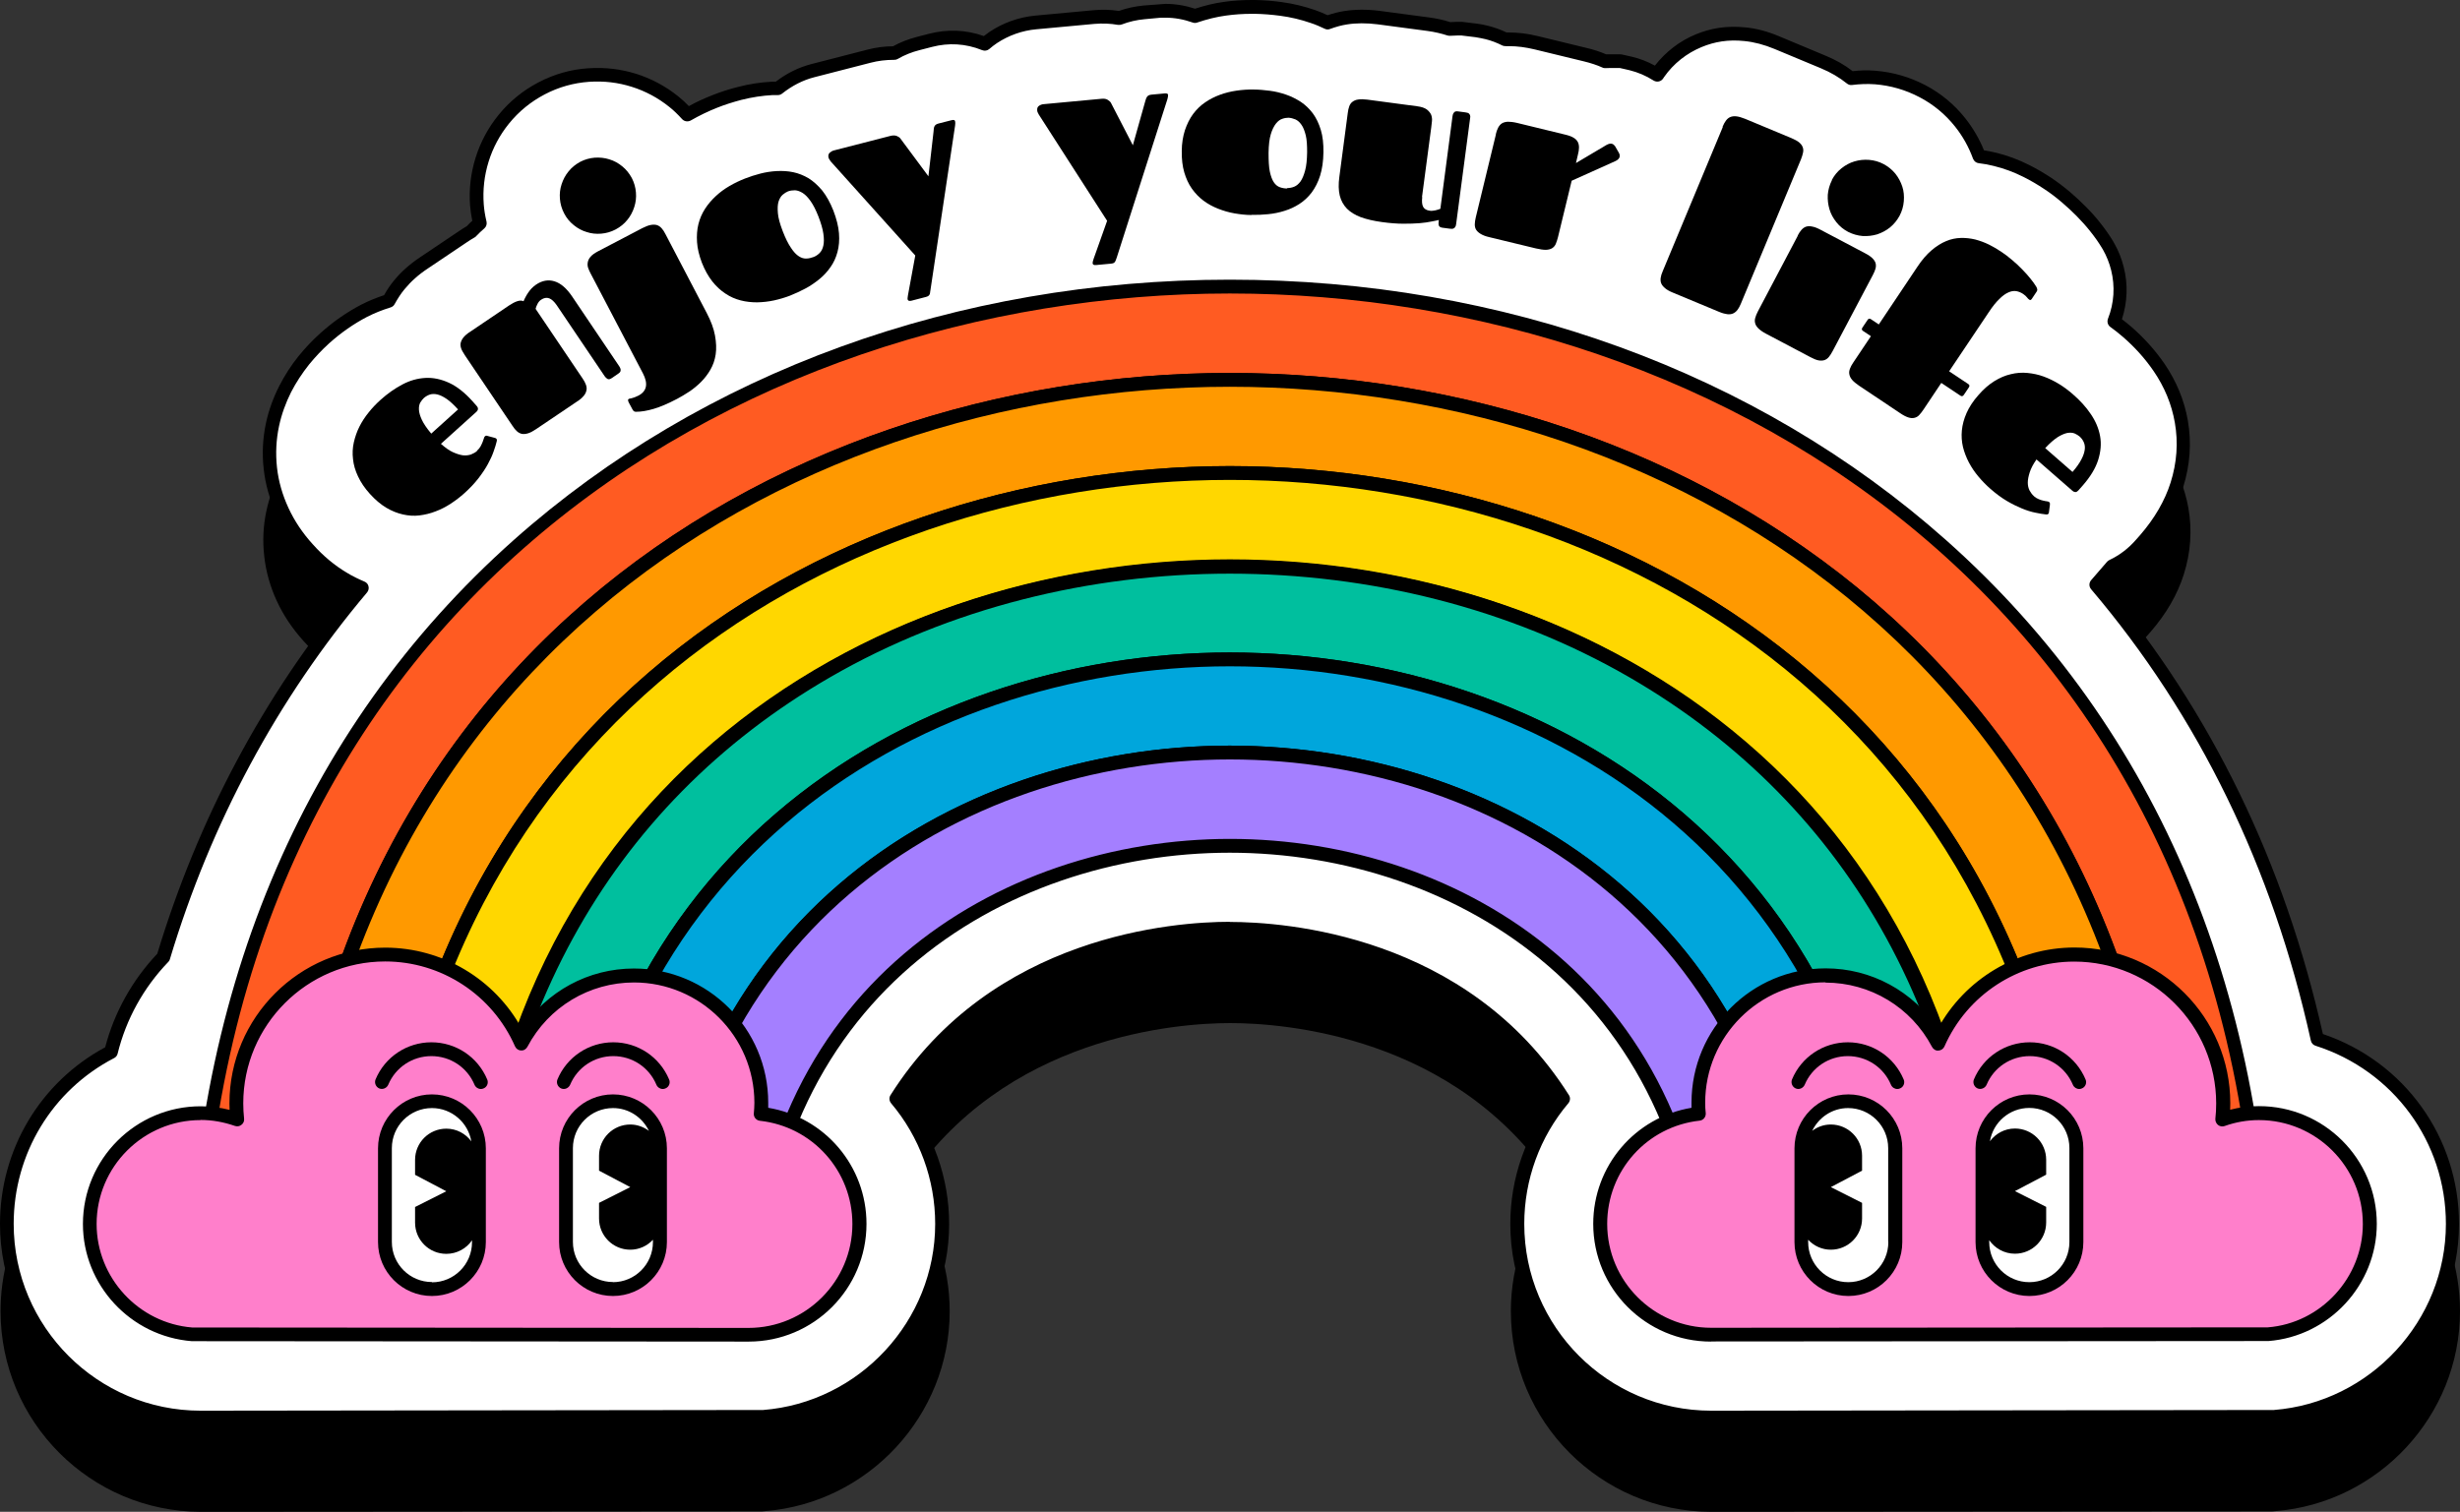 <svg xmlns="http://www.w3.org/2000/svg" xmlns:xlink="http://www.w3.org/1999/xlink" fill="none" version="1.1" width="177.98" height="109.41" viewBox="0 0 177.98 109.41"><rect x="0" y="0" width="177.98" height="109.41" fill="#333333" stroke="none"/><g><g><path d="M168.1,81.16C165.32,68.77,160.02,57.84,152.32,48.67C152.65,48.29,152.98,47.9,153.13,47.74C153.95,47.33,154.67,46.78,155.28,46.08L155.59,45.73C156.72,44.43,157.53,43.04,157.99,41.59C158.5,39.99,158.61,38.37,158.33,36.77C158.07,35.3,157.5,33.91,156.63,32.64C155.97,31.68,155.16,30.78,154.23,29.97C154.01,29.78,153.79,29.6,153.56,29.43C153.97,28.2,154.01,26.9,153.69,25.66C153.53,25.05,153.3,24.47,153,23.93L152.91,23.77C152.65,23.34,152.35,22.91,151.99,22.46C151.67,22.06,151.32,21.66,150.93,21.27C150.58,20.92,150.21,20.57,149.81,20.23C149.36,19.85,148.9,19.5,148.45,19.2C147.93,18.85,147.39,18.53,146.83,18.26C146.09,17.89,145.3,17.59,144.49,17.39C144.2,17.32,143.89,17.26,143.58,17.21C143.24,16.36,142.78,15.58,142.22,14.88C141.43,13.89,140.46,13.09,139.33,12.49C138.2,11.89,136.99,11.54,135.73,11.45C135.16,11.41,134.6,11.43,134.08,11.48C133.5,11.04,132.86,10.67,132.12,10.36L128.77,8.96C127.93,8.61,127.12,8.4,126.3,8.31C124.97,8.18,123.83,8.36,122.72,8.82C121.56,9.3,120.54,10.08,119.77,11.08C119.25,10.8,118.7,10.58,118.13,10.44L117.37,10.27Q117.3,10.26,117.26,10.26L116.55,10.26C116.45,10.26,116.34,10.26,116.24,10.26C115.8,10.07,115.34,9.92,114.83,9.8L111.29,8.94C110.55,8.76,109.87,8.68,109.18,8.68L109.04,8.68C108.6,8.47,108.16,8.31,107.71,8.2C107.45,8.14,107.19,8.09,106.88,8.04L105.82,7.91L105.43,7.91C105.27,7.91,105.12,7.91,104.96,7.93C104.47,7.77,103.96,7.66,103.42,7.59L99.81,7.11C98.92,6.99,98.05,7,97.29,7.13C96.9,7.19,96.51,7.29,96.09,7.43C95.8,7.3,95.5,7.17,95.19,7.06C94.41,6.79,93.59,6.59,92.76,6.48C92.11,6.39,91.46,6.34,90.83,6.33L90.6,6.33C89.92,6.33,89.24,6.38,88.57,6.47C87.9,6.57,87.2,6.73,86.5,6.96C85.79,6.73,85.08,6.61,84.36,6.61L82.77,6.73C82.15,6.78,81.55,6.92,80.99,7.12C80.39,7.03,79.78,7,79.14,7.07L74.94,7.46C73.76,7.57,72.62,7.97,71.64,8.63C71.49,8.73,71.35,8.83,71.22,8.94C69.91,8.47,68.55,8.44,67.27,8.77L66.34,9.01C65.74,9.16,65.18,9.39,64.65,9.68C64.04,9.68,63.42,9.77,62.81,9.92L58.73,10.97C57.82,11.21,56.96,11.63,56.17,12.24C56.08,12.24,56,12.24,55.92,12.24C55.09,12.28,54.26,12.41,53.44,12.62C52.8,12.79,52.19,12.98,51.6,13.21C51.02,13.44,50.45,13.7,49.88,14.01C49.63,13.75,49.38,13.52,49.13,13.32C48.21,12.58,47.17,12.02,46.06,11.67C44.96,11.32,43.84,11.19,42.61,11.27C41.35,11.36,40.13,11.7,39,12.29C37.87,12.88,36.89,13.68,36.1,14.66C35.35,15.58,34.8,16.62,34.45,17.74C34.1,18.86,33.97,20.02,34.05,21.21C34.07,21.55,34.13,21.92,34.21,22.31C34.07,22.44,33.94,22.57,33.81,22.7C33.62,22.81,33.42,22.93,33.24,23.06L30.43,24.95C29.67,25.46,29.05,26.01,28.54,26.64C28.29,26.95,28.05,27.29,27.83,27.69C27.23,27.88,26.69,28.11,26.17,28.37C25.14,28.91,24.14,29.6,23.22,30.43C22.66,30.93,22.13,31.49,21.65,32.08C21.1,32.76,20.63,33.49,20.24,34.26C19.81,35.11,19.48,36.02,19.28,36.95C19.04,38.04,18.99,39.16,19.12,40.27C19.24,41.37,19.55,42.46,20.03,43.5C20.5,44.52,21.15,45.49,21.96,46.39C22.78,47.3,23.68,48.06,24.65,48.63C24.9,48.78,25.16,48.92,25.43,49.05C19.09,56.72,14.38,65.55,11.42,75.34C9.61,77.25,8.31,79.58,7.65,82.11C2.95,84.64,0.04,89.52,0.04,94.89C0.04,102.89,6.55,109.41,14.56,109.41L55.11,109.38L55.34,109.36C62.84,108.77,68.71,102.42,68.71,94.9C68.71,91.59,67.58,88.38,65.52,85.81C72.64,74.9,85.28,74.04,89.01,74.04C92.74,74.04,105.38,74.89,112.5,85.8C110.44,88.37,109.31,91.58,109.31,94.89C109.31,102.89,115.82,109.41,123.83,109.41L164.38,109.38L164.61,109.36C172.11,108.77,177.98,102.42,177.98,94.9C177.98,88.64,174.03,83.16,168.13,81.15L168.1,81.16Z" fill="#000000" fill-opacity="1"/></g><g><g><path d="M167.67,75.21C164.75,61.98,159.08,51.07,151.66,42.33C152.15,41.76,152.79,41.01,152.81,40.99C153.6,40.62,154.31,40.08,154.89,39.41L155.2,39.06C156.29,37.81,157.06,36.48,157.5,35.09C157.98,33.56,158.09,32.02,157.83,30.51C157.58,29.11,157.04,27.79,156.21,26.57C155.58,25.64,154.79,24.77,153.89,23.99C153.59,23.73,153.28,23.48,152.95,23.25C153.43,22.03,153.52,20.69,153.19,19.43C153.04,18.86,152.83,18.32,152.55,17.83L152.46,17.68C152.21,17.27,151.92,16.86,151.58,16.43C151.27,16.04,150.93,15.66,150.55,15.28C150.21,14.94,149.85,14.6,149.46,14.27C149.03,13.9,148.58,13.56,148.14,13.27C147.64,12.94,147.11,12.63,146.57,12.36C145.86,12,145.11,11.72,144.33,11.53C143.95,11.44,143.57,11.36,143.18,11.32C142.85,10.43,142.4,9.6,141.79,8.84C141.04,7.9,140.12,7.15,139.06,6.58C137.99,6.02,136.85,5.69,135.66,5.6C135.43,5.58,135.2,5.57,134.98,5.57C134.62,5.57,134.26,5.61,133.9,5.65C133.32,5.18,132.67,4.8,131.9,4.48L128.54,3.08C127.74,2.75,126.98,2.55,126.22,2.47C125.96,2.44,125.72,2.43,125.48,2.43C124.57,2.43,123.7,2.6,122.88,2.94C121.71,3.42,120.7,4.23,119.96,5.28C119.93,5.32,119.91,5.37,119.88,5.41C119.3,5.05,118.67,4.77,117.98,4.6L117.22,4.43L116.51,4.43C116.38,4.43,116.24,4.43,116.11,4.44C115.67,4.24,115.19,4.08,114.67,3.96L111.13,3.1C110.43,2.93,109.78,2.85,109.14,2.85L108.92,2.85L108.88,2.85C108.46,2.64,108.02,2.47,107.55,2.35C107.31,2.29,107.06,2.24,106.77,2.2L105.77,2.07L105.38,2.07C105.2,2.07,105.03,2.07,104.85,2.09C104.36,1.93,103.85,1.81,103.31,1.74L99.7,1.26C99.3,1.21,98.9,1.18,98.52,1.18C98.1,1.18,97.69,1.21,97.32,1.27C96.86,1.34,96.43,1.47,96.01,1.62C95.67,1.46,95.33,1.31,94.97,1.19C94.22,0.93,93.43,0.74,92.63,0.63C92,0.55,91.37,0.5,90.76,0.49L90.53,0.49C89.88,0.49,89.21,0.53,88.57,0.63C87.84,0.73,87.12,0.92,86.42,1.15C85.75,0.91,85.04,0.77,84.28,0.77L83.94,0.77L82.72,0.89C82.1,0.94,81.5,1.08,80.94,1.3C80.55,1.23,80.15,1.2,79.75,1.2C79.53,1.2,79.31,1.2,79.08,1.23L74.88,1.62C73.79,1.72,72.72,2.1,71.81,2.7C71.6,2.84,71.4,3,71.2,3.16C70.48,2.87,69.71,2.69,68.9,2.69C68.36,2.69,67.81,2.76,67.28,2.9L66.35,3.14C65.75,3.29,65.18,3.53,64.67,3.82C64.64,3.82,64.61,3.82,64.59,3.82C64.01,3.82,63.41,3.9,62.83,4.05L58.75,5.1C57.84,5.33,57,5.78,56.24,6.38C56.11,6.38,55.97,6.38,55.84,6.39C55.04,6.43,54.25,6.56,53.46,6.76C52.84,6.92,52.24,7.11,51.68,7.33C51,7.59,50.33,7.92,49.7,8.29Q49.7,8.29,49.69,8.29C49.39,7.96,49.07,7.65,48.72,7.36C47.84,6.65,46.87,6.13,45.82,5.8C44.97,5.53,44.08,5.4,43.18,5.4C42.98,5.4,42.77,5.4,42.55,5.42C41.36,5.5,40.21,5.83,39.14,6.39C38.07,6.95,37.14,7.71,36.39,8.63C35.68,9.51,35.16,10.48,34.83,11.54C34.5,12.6,34.37,13.7,34.45,14.82C34.48,15.27,34.56,15.71,34.66,16.14C34.44,16.33,34.22,16.53,34.02,16.75C33.82,16.87,33.61,16.99,33.41,17.13L30.6,19.02C29.88,19.5,29.3,20.03,28.82,20.61C28.52,20.97,28.28,21.36,28.06,21.76C27.46,21.94,26.86,22.17,26.29,22.47C25.29,22.99,24.34,23.65,23.44,24.46C22.9,24.95,22.39,25.48,21.93,26.06C21.4,26.71,20.95,27.42,20.58,28.15C20.17,28.97,19.86,29.83,19.66,30.72C19.44,31.75,19.38,32.82,19.5,33.88C19.62,34.93,19.91,35.97,20.37,36.96C20.82,37.93,21.44,38.86,22.22,39.73C23.01,40.6,23.87,41.33,24.79,41.87C25.22,42.13,25.67,42.35,26.12,42.54C19.64,50.24,14.77,59.24,11.75,69.27C9.89,71.2,8.6,73.55,7.96,76.12C3.44,78.47,0.42,83.18,0.42,88.56C0.42,96.29,6.71,102.58,14.44,102.58L54.95,102.55L55.18,102.53C62.42,101.96,68.09,95.83,68.09,88.56C68.09,85.17,66.88,81.99,64.78,79.51C70.46,70.52,80.61,67.21,88.89,67.21C97.17,67.21,107.32,70.52,113,79.51C110.9,81.99,109.69,85.17,109.69,88.56C109.69,96.29,115.98,102.58,123.71,102.58L164.22,102.55L164.45,102.53C171.69,101.96,177.36,95.83,177.36,88.56C177.36,82.31,173.25,77,167.58,75.2L167.67,75.21Z" fill="#FFFFFF" fill-opacity="1"/></g><g><path d="M123.79,103.09C115.79,103.09,109.27,96.58,109.27,88.57C109.27,85.26,110.4,82.05,112.46,79.48C105.34,68.57,92.7,67.72,88.97,67.72C85.24,67.72,72.6,68.57,65.48,79.49C67.54,82.06,68.67,85.27,68.67,88.58C68.67,96.1,62.8,102.46,55.3,103.04L55.07,103.06L14.52,103.09C6.51,103.09,-0,96.58,-0,88.57C-0,83.2,2.91,78.32,7.61,75.79C8.27,73.26,9.58,70.92,11.38,69.02C14.34,59.24,19.05,50.4,25.39,42.73C25.12,42.6,24.86,42.46,24.61,42.31C23.65,41.74,22.74,40.98,21.92,40.07C21.11,39.17,20.46,38.19,19.99,37.18C19.51,36.14,19.2,35.05,19.08,33.95C18.95,32.83,19.01,31.72,19.24,30.63C19.44,29.69,19.77,28.79,20.2,27.94C20.59,27.18,21.06,26.44,21.61,25.76C22.09,25.17,22.62,24.61,23.18,24.11C24.1,23.28,25.1,22.59,26.13,22.05C26.65,21.78,27.2,21.56,27.79,21.36C28.01,20.96,28.25,20.61,28.5,20.31C29.01,19.68,29.63,19.13,30.39,18.62L33.2,16.73C33.39,16.6,33.58,16.48,33.77,16.37C33.9,16.23,34.03,16.1,34.17,15.98C34.09,15.59,34.04,15.22,34.01,14.88C33.92,13.69,34.06,12.53,34.41,11.41C34.76,10.29,35.31,9.26,36.06,8.33C36.85,7.35,37.83,6.55,38.96,5.96C40.09,5.37,41.3,5.02,42.57,4.94C43.8,4.86,44.91,5,46.02,5.34C47.13,5.69,48.16,6.24,49.09,6.99C49.34,7.19,49.58,7.41,49.84,7.68C50.4,7.37,50.97,7.11,51.56,6.88C52.14,6.65,52.76,6.45,53.4,6.29C54.21,6.08,55.05,5.95,55.88,5.91C55.96,5.91,56.05,5.91,56.13,5.91C56.92,5.3,57.78,4.88,58.69,4.64L62.77,3.59C63.38,3.43,64,3.35,64.61,3.35C65.13,3.06,65.7,2.84,66.3,2.68L67.23,2.44C68.51,2.11,69.87,2.14,71.18,2.61C71.32,2.5,71.46,2.4,71.6,2.3C72.58,1.65,73.72,1.24,74.9,1.13L79.1,0.74C79.74,0.68,80.35,0.7,80.95,0.79C81.52,0.59,82.12,0.46,82.73,0.4L84.32,0.28C85.04,0.28,85.76,0.4,86.46,0.63C87.17,0.4,87.86,0.23,88.53,0.14C89.2,0.04,89.88,0,90.56,0L90.79,0C91.43,0.01,92.08,0.06,92.72,0.15C93.55,0.26,94.37,0.46,95.15,0.73C95.46,0.84,95.75,0.96,96.05,1.1C96.47,0.96,96.86,0.86,97.25,0.8C98.01,0.68,98.88,0.67,99.77,0.78L103.38,1.26C103.91,1.33,104.43,1.44,104.92,1.6C105.07,1.59,105.23,1.58,105.39,1.58L105.78,1.58L106.84,1.71C107.15,1.75,107.41,1.8,107.67,1.87C108.11,1.98,108.56,2.14,109,2.35L109.14,2.35C109.83,2.35,110.52,2.43,111.25,2.61L114.79,3.47C115.3,3.59,115.76,3.74,116.2,3.93C116.3,3.93,116.41,3.93,116.51,3.93L117.22,3.93Q117.29,3.93,117.33,3.94L118.09,4.11C118.66,4.25,119.21,4.46,119.73,4.75C120.51,3.75,121.52,2.97,122.68,2.49C123.79,2.03,124.93,1.85,126.26,1.98C127.08,2.06,127.88,2.27,128.73,2.63L132.08,4.03C132.81,4.33,133.46,4.7,134.04,5.15C134.55,5.09,135.12,5.07,135.69,5.12C136.95,5.22,138.16,5.57,139.29,6.16C140.42,6.75,141.39,7.56,142.18,8.55C142.74,9.26,143.2,10.04,143.54,10.88C143.85,10.93,144.16,10.99,144.45,11.06C145.26,11.26,146.05,11.56,146.79,11.93C147.35,12.21,147.89,12.53,148.41,12.87C148.87,13.18,149.32,13.52,149.77,13.9C150.17,14.24,150.54,14.59,150.89,14.94C151.28,15.33,151.64,15.73,151.95,16.13C152.31,16.58,152.61,17.01,152.87,17.44L152.96,17.6C153.27,18.14,153.5,18.72,153.65,19.33C153.97,20.57,153.92,21.87,153.52,23.1C153.75,23.27,153.97,23.46,154.19,23.64C155.12,24.45,155.93,25.35,156.59,26.31C157.46,27.58,158.04,28.98,158.29,30.44C158.57,32.04,158.45,33.66,157.95,35.26C157.49,36.71,156.68,38.1,155.55,39.4L155.24,39.75C154.63,40.45,153.91,41.01,153.09,41.41C152.95,41.58,152.61,41.96,152.28,42.34C159.97,51.51,165.28,62.44,168.06,74.83C173.97,76.83,177.91,82.32,177.91,88.58C177.91,96.1,172.04,102.46,164.54,103.04L164.31,103.06L123.76,103.09L123.79,103.09ZM88.98,66.72C92.88,66.72,106.16,67.62,113.51,79.25C113.63,79.43,113.61,79.67,113.47,79.84C111.41,82.27,110.28,85.37,110.28,88.57C110.28,96.02,116.34,102.09,123.8,102.09L164.51,102.04C171.49,101.49,176.96,95.58,176.96,88.57C176.96,82.66,173.17,77.48,167.53,75.68C167.36,75.63,167.23,75.49,167.19,75.31C164.43,62.81,159.08,51.82,151.29,42.64C151.13,42.45,151.13,42.18,151.29,41.99C151.77,41.43,152.41,40.7,152.44,40.66C152.49,40.61,152.54,40.56,152.61,40.53C153.35,40.18,153.99,39.69,154.53,39.07L154.84,38.72C155.88,37.52,156.62,36.25,157.04,34.93C157.5,33.48,157.6,32.02,157.35,30.59C157.12,29.26,156.6,28,155.81,26.85C155.2,25.96,154.45,25.12,153.58,24.37C153.29,24.12,152.99,23.88,152.68,23.66C152.5,23.53,152.43,23.29,152.51,23.07C152.96,21.93,153.03,20.71,152.74,19.55C152.61,19.03,152.41,18.53,152.15,18.07L152.06,17.92C151.83,17.54,151.55,17.14,151.22,16.73C150.93,16.36,150.59,15.99,150.23,15.62C149.9,15.29,149.55,14.96,149.17,14.64C148.75,14.28,148.33,13.96,147.9,13.68C147.42,13.36,146.91,13.06,146.39,12.8C145.71,12.46,144.99,12.19,144.25,12.01C143.9,11.92,143.53,11.85,143.16,11.81C142.97,11.79,142.82,11.66,142.75,11.49C142.44,10.64,142,9.85,141.44,9.15C140.74,8.27,139.87,7.55,138.87,7.03C137.86,6.5,136.78,6.19,135.66,6.1C135.1,6.06,134.55,6.08,134,6.15C133.86,6.17,133.73,6.13,133.62,6.04C133.07,5.6,132.46,5.24,131.74,4.94L128.38,3.54C127.63,3.23,126.91,3.04,126.2,2.97C125.05,2.85,124.06,3.01,123.1,3.41C122.02,3.86,121.08,4.6,120.4,5.57L120.32,5.69C120.17,5.91,119.87,5.97,119.64,5.83C119.09,5.48,118.5,5.23,117.89,5.08L117.19,4.92L116.54,4.92C116.42,4.92,116.29,4.92,116.17,4.93C116.09,4.93,116.01,4.93,115.94,4.89C115.52,4.7,115.08,4.56,114.59,4.44L111.05,3.58C110.39,3.42,109.78,3.34,109.18,3.34L108.96,3.34C108.88,3.34,108.77,3.33,108.69,3.29C108.27,3.08,107.87,2.93,107.46,2.83C107.24,2.78,107,2.73,106.74,2.69L105.75,2.57L105.42,2.57C105.26,2.57,105.09,2.58,104.93,2.59C104.86,2.59,104.8,2.59,104.73,2.57C104.27,2.42,103.79,2.31,103.28,2.24L99.67,1.76C98.88,1.66,98.11,1.66,97.44,1.77C97.05,1.83,96.66,1.94,96.22,2.1C96.1,2.15,95.96,2.14,95.84,2.08C95.52,1.93,95.19,1.78,94.85,1.67C94.13,1.42,93.38,1.24,92.61,1.14C92,1.06,91.39,1.01,90.8,1L90.57,1C89.94,1,89.31,1.04,88.68,1.13C88.02,1.22,87.33,1.39,86.62,1.63C86.51,1.67,86.4,1.67,86.29,1.63C85.64,1.4,84.98,1.28,84.32,1.28L83.99,1.28L82.81,1.39C82.24,1.44,81.68,1.57,81.16,1.77C81.08,1.8,80.98,1.81,80.89,1.8C80.33,1.7,79.77,1.68,79.17,1.73L74.97,2.12C73.96,2.21,72.98,2.56,72.13,3.12C71.93,3.25,71.75,3.4,71.57,3.55C71.43,3.67,71.23,3.7,71.06,3.63C69.85,3.14,68.62,3.09,67.45,3.39L66.52,3.63C65.97,3.77,65.44,3.98,64.96,4.26C64.88,4.31,64.8,4.33,64.7,4.33C64.08,4.33,63.53,4.4,62.99,4.54L58.91,5.59C58.09,5.8,57.31,6.2,56.59,6.77C56.5,6.84,56.4,6.88,56.29,6.88C56.11,6.88,56.01,6.88,55.91,6.88C55.15,6.92,54.38,7.04,53.63,7.23C53.03,7.39,52.45,7.57,51.9,7.79C51.24,8.05,50.6,8.36,49.99,8.71C49.79,8.83,49.51,8.8,49.35,8.62C49.03,8.27,48.73,7.98,48.44,7.75C47.61,7.08,46.69,6.59,45.7,6.28C44.71,5.97,43.72,5.85,42.62,5.92C41.5,6,40.42,6.3,39.41,6.83C38.4,7.36,37.53,8.07,36.82,8.95C36.15,9.78,35.66,10.7,35.35,11.7C35.04,12.7,34.92,13.74,35,14.8C35.03,15.18,35.09,15.58,35.2,16.04C35.24,16.22,35.18,16.41,35.04,16.53C34.83,16.71,34.63,16.9,34.44,17.1C34.41,17.14,34.37,17.17,34.32,17.19C34.13,17.3,33.94,17.42,33.75,17.55L30.94,19.44C30.26,19.89,29.72,20.38,29.26,20.94C29.01,21.24,28.78,21.6,28.55,22.01C28.49,22.13,28.38,22.21,28.25,22.25C27.64,22.44,27.09,22.66,26.56,22.93C25.6,23.43,24.68,24.07,23.82,24.84C23.3,25.31,22.81,25.83,22.36,26.38C21.86,27.01,21.42,27.68,21.06,28.38C20.67,29.16,20.37,29.98,20.19,30.83C19.98,31.81,19.93,32.82,20.04,33.83C20.15,34.83,20.43,35.81,20.87,36.76C21.3,37.69,21.89,38.58,22.64,39.4C23.39,40.24,24.22,40.93,25.1,41.45C25.49,41.69,25.92,41.9,26.37,42.09C26.52,42.15,26.63,42.28,26.66,42.43C26.7,42.58,26.66,42.75,26.56,42.87C20.07,50.58,15.27,59.51,12.29,69.42C12.27,69.5,12.23,69.57,12.17,69.62C10.39,71.47,9.12,73.76,8.51,76.25C8.48,76.39,8.38,76.51,8.26,76.57C3.77,78.9,0.99,83.5,0.99,88.57C0.99,96.02,7.06,102.09,14.51,102.09L55.21,102.04C62.19,101.49,67.66,95.58,67.66,88.57C67.66,85.37,66.53,82.28,64.47,79.84C64.33,79.67,64.31,79.43,64.43,79.25C71.78,67.62,85.07,66.71,88.96,66.71L88.98,66.72Z" fill="#000000" fill-opacity="1"/></g></g><g><g><g><path d="M157.1,95.61C157.1,4.78,20.85,4.78,20.85,95.61L14.11,95.61C14.11,-4.22,163.85,-4.22,163.85,95.61L157.1,95.61Z" fill="#FF5B22" fill-opacity="1"/></g><g><path d="M164.35,96.11L156.6,96.11L156.6,95.61C156.6,49.15,121.55,27.99,88.98,27.99C56.41,27.99,21.36,49.15,21.36,95.61L21.36,96.11L13.61,96.11L13.61,95.61C13.61,72.33,21.76,52.79,37.17,39.08C50.84,26.93,69.24,20.24,88.98,20.24C108.72,20.24,127.11,26.93,140.79,39.08C156.21,52.78,164.35,72.33,164.35,95.61L164.35,96.11ZM157.6,95.11L163.35,95.11C163.1,44.36,124.68,21.24,88.98,21.24C53.28,21.24,14.86,44.36,14.61,95.11L20.36,95.11C20.61,48.31,56.05,26.99,88.98,26.99C121.91,26.99,157.35,48.31,157.6,95.11Z" fill="#000000" fill-opacity="1"/></g></g><g><g><path d="M150.36,95.61C150.36,13.77,27.6,13.77,27.6,95.61L20.85,95.61C20.85,4.78,157.1,4.78,157.1,95.61L150.35,95.61L150.36,95.61Z" fill="#FF9900" fill-opacity="1"/></g><g><path d="M157.6,96.11L149.85,96.11L149.85,95.61C149.85,53.78,118.29,34.73,88.97,34.73C59.65,34.73,28.09,53.78,28.09,95.61L28.09,96.11L20.34,96.11L20.34,95.61C20.34,48.46,55.91,26.99,88.96,26.99C122.01,26.99,157.58,48.47,157.58,95.61L157.58,96.11L157.6,96.11ZM150.85,95.11L156.6,95.11C156.35,49,121.43,27.99,88.98,27.99C56.53,27.99,21.61,49,21.36,95.11L27.11,95.11C27.36,52.94,59.3,33.73,88.99,33.73C118.68,33.73,150.62,52.94,150.87,95.11L150.85,95.11Z" fill="#000000" fill-opacity="1"/></g></g><g><g><path d="M143.61,95.61C143.61,22.76,34.34,22.76,34.34,95.61L27.6,95.61C27.6,13.77,150.36,13.77,150.36,95.61L143.62,95.61L143.61,95.61Z" fill="#FFD700" fill-opacity="1"/></g><g><path d="M150.86,96.11L143.11,96.11L143.11,95.61C143.11,58.42,115.05,41.48,88.98,41.48C62.91,41.48,34.85,58.42,34.85,95.61L34.85,96.11L27.1,96.11L27.1,95.61C27.1,53.09,59.18,33.73,88.98,33.73C118.78,33.73,150.86,53.09,150.86,95.61L150.86,96.11ZM144.11,95.11L149.86,95.11C149.61,53.63,118.19,34.73,88.98,34.73C59.77,34.73,28.35,53.63,28.1,95.11L33.85,95.11C34.1,57.58,62.55,40.48,88.98,40.48C115.41,40.48,143.86,57.58,144.11,95.11Z" fill="#000000" fill-opacity="1"/></g></g><g><g><path d="M136.87,95.61C136.87,31.76,41.09,31.76,41.09,95.61L34.34,95.61C34.34,22.76,143.61,22.76,143.61,95.61L136.86,95.61L136.87,95.61Z" fill="#00BF9E" fill-opacity="1"/></g><g><path d="M144.11,96.11L136.37,96.11L136.37,95.61C136.37,63.05,111.8,48.22,88.98,48.22C66.16,48.22,41.59,63.05,41.59,95.61L41.59,96.11L33.84,96.11L33.84,95.61C33.84,74.58,42.98,57.72,59.59,48.14C77.17,37.99,100.79,37.99,118.37,48.14C134.97,57.73,144.12,74.59,144.12,95.61L144.12,96.11L144.11,96.11ZM137.36,95.11L143.1,95.11C142.96,74.69,134,58.33,117.86,49C100.58,39.02,77.36,39.02,60.08,49C43.93,58.32,34.98,74.68,34.84,95.11L40.59,95.11C40.84,62.21,65.79,47.22,88.98,47.22C112.17,47.22,137.12,62.21,137.37,95.11L137.36,95.11Z" fill="#000000" fill-opacity="1"/></g></g><g><g><path d="M130.12,95.61C130.12,40.75,47.83,40.75,47.83,95.61L41.09,95.61C41.09,31.76,136.87,31.76,136.87,95.61L130.12,95.61Z" fill="#00A6DC" fill-opacity="1"/></g><g><path d="M137.37,96.11L129.62,96.11L129.62,95.61C129.62,67.68,108.55,54.96,88.98,54.96C69.41,54.96,48.33,67.68,48.33,95.61L48.33,96.11L40.58,96.11L40.58,95.61C40.58,62.36,65.66,47.22,88.97,47.22C112.28,47.22,137.36,62.36,137.36,95.61L137.36,96.11L137.37,96.11ZM130.62,95.11L136.37,95.11C136.12,62.9,111.69,48.22,88.98,48.22C66.27,48.22,41.84,62.9,41.59,95.11L47.34,95.11C47.59,66.85,69.04,53.96,88.98,53.96C108.92,53.96,130.37,66.84,130.62,95.11Z" fill="#000000" fill-opacity="1"/></g></g><g><g><path d="M123.38,95.61C123.38,49.74,54.58,49.74,54.58,95.61L47.83,95.61C47.83,40.75,130.12,40.75,130.12,95.61L123.37,95.61L123.38,95.61Z" fill="#A47FFF" fill-opacity="1"/></g><g><path d="M130.62,96.11L122.87,96.11L122.87,95.61C122.87,72.32,105.3,61.71,88.97,61.71C72.64,61.71,55.07,72.32,55.07,95.61L55.07,96.11L47.32,96.11L47.32,95.61C47.32,67,68.91,53.96,88.96,53.96C109.01,53.96,130.6,66.99,130.6,95.61L130.6,96.11L130.62,96.11ZM123.87,95.11L129.62,95.11C129.37,67.53,108.44,54.96,88.98,54.96C69.52,54.96,48.59,67.53,48.34,95.11L54.09,95.11C54.34,71.48,72.3,60.71,88.99,60.71C105.68,60.71,123.64,71.48,123.89,95.11L123.87,95.11Z" fill="#000000" fill-opacity="1"/></g></g></g><g><g><path d="M55.03,80.61C55.05,80.34,55.07,80.08,55.07,79.8C55.07,74.71,50.95,70.59,45.86,70.59C42.32,70.59,39.25,72.59,37.71,75.51C36.04,71.72,32.26,69.07,27.86,69.07C21.91,69.07,17.09,73.89,17.09,79.84C17.09,80.23,17.11,80.62,17.15,81C16.32,80.71,15.44,80.55,14.51,80.55C10.08,80.55,6.49,84.14,6.49,88.57C6.49,93,9.74,96.23,13.87,96.55L54.14,96.58C58.57,96.58,62.16,92.99,62.16,88.56C62.16,84.43,59.04,81.03,55.02,80.59L55.03,80.61Z" fill="#FF7FCB" fill-opacity="1"/></g><g><path d="M54.16,97.09L13.88,97.06C9.44,96.71,6,92.99,6,88.58C6,83.88,9.82,80.06,14.52,80.06C15.22,80.06,15.92,80.15,16.61,80.32C16.61,80.16,16.6,80.01,16.6,79.85C16.6,73.63,21.66,68.58,27.87,68.58C32.01,68.58,35.8,70.86,37.76,74.46C39.55,71.74,42.57,70.09,45.87,70.09C51.22,70.09,55.58,74.44,55.58,79.8C55.58,79.93,55.58,80.05,55.58,80.17C59.67,80.85,62.69,84.38,62.69,88.57C62.69,93.27,58.87,97.09,54.17,97.09L54.16,97.09ZM14.51,81.06C10.37,81.06,6.99,84.43,6.99,88.58C6.99,92.47,10.03,95.76,13.91,96.07L54.15,96.1C58.29,96.1,61.67,92.73,61.67,88.58C61.67,84.74,58.79,81.53,54.98,81.11C54.71,81.08,54.51,80.84,54.54,80.57C54.56,80.32,54.58,80.06,54.58,79.81C54.58,75.01,50.67,71.1,45.87,71.1C42.63,71.1,39.68,72.88,38.16,75.75C38.07,75.92,37.89,76.04,37.7,76.02C37.51,76.02,37.34,75.9,37.26,75.72C35.62,71.99,31.93,69.58,27.87,69.58C22.21,69.58,17.6,74.19,17.6,79.85C17.6,80.22,17.62,80.59,17.66,80.96C17.68,81.13,17.61,81.3,17.47,81.4C17.34,81.51,17.16,81.54,16.99,81.48C16.18,81.2,15.35,81.05,14.52,81.05L14.51,81.06Z" fill="#000000" fill-opacity="1"/></g></g><g><g><path d="M122.91,80.61C122.89,80.34,122.87,80.08,122.87,79.8C122.87,74.71,126.99,70.59,132.08,70.59C135.62,70.59,138.69,72.59,140.23,75.51C141.9,71.72,145.68,69.07,150.08,69.07C156.03,69.07,160.85,73.89,160.85,79.84C160.85,80.23,160.83,80.62,160.79,81C161.62,80.71,162.5,80.55,163.43,80.55C167.86,80.55,171.45,84.14,171.45,88.57C171.45,93,168.2,96.23,164.07,96.55L123.8,96.58C119.37,96.58,115.78,92.99,115.78,88.56C115.78,84.43,118.9,81.03,122.92,80.59L122.91,80.61Z" fill="#FF7FCB" fill-opacity="1"/></g><g><path d="M123.79,97.09C119.09,97.09,115.27,93.27,115.27,88.57C115.27,84.38,118.29,80.85,122.38,80.17C122.38,80.05,122.38,79.92,122.38,79.79C122.38,74.44,126.73,70.08,132.09,70.08C135.38,70.08,138.41,71.73,140.2,74.45C142.16,70.85,145.95,68.57,150.09,68.57C156.31,68.57,161.36,73.63,161.36,79.84C161.36,80,161.36,80.15,161.35,80.31C162.04,80.13,162.74,80.05,163.44,80.05C168.14,80.05,171.96,83.87,171.96,88.57C171.96,92.98,168.51,96.71,164.12,97.05L123.81,97.08L123.79,97.09ZM132.08,71.09C127.28,71.09,123.37,75,123.37,79.8C123.37,80.06,123.38,80.31,123.41,80.56C123.43,80.83,123.24,81.07,122.97,81.1C119.15,81.52,116.28,84.73,116.28,88.57C116.28,92.71,119.65,96.09,123.8,96.09L164.07,96.06C167.91,95.76,170.95,92.47,170.95,88.58C170.95,84.44,167.58,81.06,163.43,81.06C162.6,81.06,161.76,81.2,160.95,81.49C160.79,81.55,160.61,81.52,160.47,81.41C160.34,81.3,160.27,81.14,160.28,80.97C160.32,80.61,160.34,80.24,160.34,79.86C160.34,74.2,155.73,69.59,150.07,69.59C146.01,69.59,142.32,72,140.68,75.73C140.6,75.91,140.43,76.02,140.24,76.03C140.05,76.05,139.87,75.93,139.78,75.76C138.27,72.89,135.31,71.11,132.07,71.11L132.08,71.09Z" fill="#000000" fill-opacity="1"/></g></g><g><g><path d="M34.51,32.62C34.62,32.52,34.71,32.41,34.77,32.3C34.83,32.19,34.88,32.08,34.92,31.98C34.96,31.88,34.99,31.79,35.01,31.72C35.03,31.65,35.05,31.6,35.08,31.58C35.12,31.55,35.15,31.53,35.17,31.53C35.2,31.53,35.23,31.53,35.28,31.55L35.8,31.69C35.85,31.7,35.89,31.72,35.91,31.75C35.94,31.78,35.95,31.81,35.95,31.84C35.95,31.87,35.95,31.9,35.94,31.93C35.89,32.15,35.81,32.4,35.71,32.68C35.61,32.97,35.47,33.27,35.29,33.6C35.11,33.93,34.88,34.27,34.61,34.62C34.33,34.98,34,35.33,33.6,35.69C33.29,35.97,32.96,36.22,32.61,36.45C32.26,36.68,31.89,36.87,31.51,37.01C31.13,37.16,30.74,37.25,30.35,37.3C29.95,37.35,29.55,37.32,29.15,37.23C28.75,37.14,28.34,36.98,27.94,36.74C27.54,36.5,27.15,36.17,26.76,35.74C26.38,35.32,26.1,34.9,25.9,34.47C25.7,34.05,25.58,33.63,25.54,33.22C25.49,32.81,25.51,32.41,25.6,32.01C25.69,31.62,25.82,31.24,26,30.88C26.18,30.52,26.41,30.17,26.67,29.85C26.93,29.52,27.22,29.22,27.53,28.94C28.04,28.48,28.57,28.11,29.12,27.82C29.67,27.53,30.22,27.38,30.78,27.35C31.34,27.32,31.91,27.44,32.48,27.7C33.05,27.96,33.61,28.4,34.17,29.02L34.48,29.37C34.55,29.44,34.58,29.52,34.58,29.59C34.58,29.66,34.54,29.74,34.45,29.82L31.9,32.12C32.21,32.39,32.49,32.6,32.76,32.72C33.03,32.84,33.27,32.92,33.49,32.95C33.71,32.97,33.9,32.95,34.08,32.89C34.25,32.82,34.4,32.74,34.52,32.63L34.51,32.62ZM33.14,29.63C32.84,29.3,32.57,29.05,32.33,28.88C32.08,28.71,31.86,28.6,31.66,28.55C31.46,28.5,31.27,28.5,31.11,28.55C30.95,28.6,30.8,28.69,30.67,28.8C30.58,28.88,30.49,29,30.41,29.13C30.33,29.27,30.3,29.44,30.31,29.65C30.32,29.86,30.39,30.1,30.52,30.38C30.65,30.66,30.88,31,31.2,31.38L33.14,29.63Z" fill="#000000" fill-opacity="1"/></g><g><path d="M33.61,25.67C33.51,25.51,33.42,25.37,33.37,25.23C33.32,25.09,33.3,24.95,33.33,24.82C33.36,24.69,33.42,24.56,33.53,24.42C33.64,24.29,33.8,24.14,34.03,24L36.84,22.1C37.05,21.96,37.24,21.86,37.42,21.8C37.6,21.74,37.75,21.74,37.88,21.8C37.91,21.72,37.95,21.63,38.01,21.52C38.06,21.41,38.13,21.31,38.2,21.2C38.27,21.09,38.36,20.98,38.45,20.88C38.55,20.78,38.66,20.68,38.78,20.6C39.22,20.3,39.67,20.22,40.12,20.36C40.57,20.5,40.99,20.86,41.39,21.45L44.81,26.52C44.86,26.6,44.89,26.67,44.9,26.72C44.91,26.77,44.9,26.83,44.89,26.87C44.87,26.91,44.85,26.95,44.81,26.98C44.77,27.01,44.73,27.04,44.69,27.07L44.25,27.37C44.13,27.45,44.03,27.47,43.95,27.42C43.87,27.37,43.8,27.31,43.75,27.23L40.28,22.09C40.1,21.83,39.92,21.66,39.74,21.59C39.55,21.52,39.36,21.55,39.15,21.69C39.04,21.76,38.96,21.86,38.89,21.99C38.82,22.12,38.78,22.24,38.75,22.35L42.15,27.39C42.26,27.55,42.34,27.7,42.39,27.84C42.44,27.98,42.46,28.11,42.43,28.25C42.4,28.39,42.34,28.52,42.23,28.65C42.12,28.78,41.96,28.93,41.73,29.07L38.78,31.06C38.56,31.21,38.37,31.31,38.2,31.36C38.03,31.41,37.89,31.42,37.76,31.4C37.63,31.37,37.51,31.31,37.4,31.21C37.29,31.11,37.18,30.98,37.08,30.82L33.62,25.69L33.61,25.67Z" fill="#000000" fill-opacity="1"/></g><g><path d="M40.82,15.45C40.64,15.11,40.54,14.76,40.51,14.39C40.48,14.02,40.52,13.67,40.63,13.34C40.74,13,40.9,12.69,41.13,12.41C41.36,12.12,41.65,11.89,41.98,11.71C42.31,11.54,42.66,11.44,43.03,11.41C43.39,11.39,43.74,11.42,44.08,11.53C44.42,11.63,44.73,11.8,45.01,12.03C45.3,12.26,45.53,12.55,45.71,12.88C45.88,13.21,45.98,13.56,46.01,13.93C46.04,14.29,46,14.64,45.89,14.98C45.78,15.32,45.62,15.63,45.39,15.91C45.16,16.2,44.88,16.42,44.55,16.6C44.21,16.78,43.86,16.88,43.49,16.91C43.12,16.94,42.77,16.9,42.44,16.79C42.1,16.69,41.79,16.52,41.51,16.29C41.22,16.06,40.99,15.78,40.82,15.45ZM45.47,29.07C45.44,29.01,45.43,28.96,45.44,28.93C45.45,28.9,45.47,28.88,45.5,28.87C45.53,28.85,45.56,28.84,45.6,28.84C45.64,28.84,45.68,28.82,45.73,28.81C45.78,28.8,45.84,28.77,45.92,28.75C45.99,28.72,46.08,28.68,46.19,28.63C46.8,28.31,46.91,27.77,46.51,27.01L42.72,19.77C42.66,19.66,42.61,19.54,42.56,19.41C42.51,19.28,42.5,19.15,42.52,19.01C42.54,18.87,42.6,18.73,42.71,18.6C42.82,18.46,43,18.33,43.26,18.19L46.47,16.51C46.71,16.39,46.91,16.31,47.08,16.28C47.25,16.25,47.4,16.25,47.53,16.29C47.66,16.33,47.77,16.41,47.87,16.52C47.97,16.63,48.06,16.77,48.15,16.95L51.13,22.65C51.44,23.24,51.64,23.78,51.73,24.28C51.82,24.78,51.84,25.23,51.78,25.64C51.72,26.05,51.59,26.42,51.4,26.75C51.21,27.08,50.98,27.38,50.72,27.64C50.46,27.9,50.17,28.14,49.87,28.34C49.56,28.54,49.27,28.72,48.98,28.87C48.33,29.21,47.77,29.45,47.29,29.59C46.81,29.73,46.39,29.8,46.02,29.8C45.99,29.8,45.95,29.8,45.9,29.78C45.85,29.76,45.81,29.72,45.76,29.63L45.47,29.09L45.47,29.07Z" fill="#000000" fill-opacity="1"/></g><g><path d="M57.2,21.38C56.81,21.53,56.41,21.65,56,21.74C55.59,21.83,55.18,21.87,54.78,21.88C54.37,21.88,53.98,21.84,53.59,21.74C53.2,21.64,52.83,21.48,52.49,21.25C52.14,21.02,51.82,20.73,51.53,20.36C51.24,19.99,50.99,19.54,50.78,19.01C50.58,18.48,50.46,17.99,50.43,17.52C50.4,17.06,50.43,16.62,50.53,16.22C50.63,15.82,50.79,15.45,51.01,15.11C51.23,14.77,51.49,14.47,51.79,14.19C52.09,13.91,52.42,13.67,52.78,13.46C53.14,13.25,53.52,13.07,53.9,12.92C54.26,12.78,54.63,12.66,55.02,12.56C55.41,12.46,55.81,12.4,56.2,12.38C56.6,12.36,56.99,12.38,57.38,12.46C57.77,12.54,58.14,12.69,58.5,12.9C58.85,13.12,59.18,13.42,59.49,13.79C59.79,14.17,60.06,14.65,60.29,15.23C60.52,15.83,60.66,16.38,60.7,16.88C60.74,17.38,60.7,17.83,60.59,18.24C60.48,18.65,60.31,19.02,60.08,19.34C59.85,19.67,59.58,19.96,59.27,20.21C58.96,20.46,58.63,20.69,58.27,20.88C57.91,21.07,57.55,21.24,57.19,21.38L57.2,21.38ZM58.86,18.6C59.02,18.54,59.17,18.44,59.3,18.31C59.43,18.18,59.52,18,59.57,17.77C59.62,17.54,59.62,17.26,59.57,16.91C59.52,16.56,59.4,16.15,59.21,15.66C59.03,15.2,58.84,14.83,58.65,14.56C58.46,14.29,58.27,14.09,58.08,13.97C57.89,13.85,57.7,13.78,57.52,13.77C57.34,13.77,57.17,13.79,57.01,13.85C56.89,13.9,56.76,13.98,56.63,14.09C56.5,14.2,56.4,14.37,56.33,14.58C56.26,14.8,56.25,15.08,56.28,15.43C56.31,15.78,56.43,16.21,56.63,16.73C56.83,17.25,57.03,17.65,57.23,17.94C57.42,18.23,57.61,18.43,57.8,18.55C57.99,18.67,58.16,18.72,58.34,18.71C58.52,18.71,58.69,18.66,58.86,18.6Z" fill="#000000" fill-opacity="1"/></g><g><path d="M67.17,12.77L67.54,9.54C67.54,9.46,67.56,9.39,67.56,9.33C67.56,9.27,67.58,9.21,67.6,9.16C67.62,9.11,67.66,9.06,67.7,9.03C67.75,8.99,67.81,8.96,67.9,8.94L68.84,8.7C68.99,8.66,69.08,8.68,69.1,8.77C69.12,8.84,69.12,8.95,69.1,9.09L67.32,20.98C67.31,21.06,67.29,21.13,67.29,21.18C67.29,21.24,67.27,21.28,67.25,21.32C67.23,21.36,67.2,21.39,67.16,21.42C67.12,21.45,67.06,21.47,66.99,21.49L65.95,21.76C65.79,21.8,65.7,21.77,65.67,21.68C65.65,21.62,65.67,21.51,65.69,21.37L66.22,18.49L60.1,11.68Q60.03,11.58,60,11.53C59.97,11.48,59.95,11.43,59.94,11.39C59.91,11.26,59.94,11.15,60.02,11.06C60.11,10.98,60.21,10.92,60.32,10.89L64.4,9.84C64.59,9.79,64.75,9.79,64.88,9.84C65,9.89,65.09,9.95,65.14,10.02L67.18,12.77L67.17,12.77Z" fill="#000000" fill-opacity="1"/></g><g><path d="M81.96,10.52L82.84,7.39C82.86,7.32,82.88,7.25,82.9,7.19C82.92,7.13,82.94,7.08,82.97,7.03C83,6.98,83.04,6.94,83.09,6.91C83.14,6.88,83.21,6.86,83.3,6.85L84.27,6.76C84.42,6.75,84.51,6.78,84.51,6.87C84.51,6.94,84.5,7.05,84.46,7.18L80.8,18.63C80.77,18.7,80.75,18.77,80.73,18.82C80.71,18.87,80.69,18.92,80.66,18.96C80.63,19,80.6,19.02,80.56,19.04C80.52,19.06,80.46,19.07,80.38,19.08L79.31,19.18C79.14,19.2,79.06,19.15,79.05,19.05C79.05,18.98,79.07,18.88,79.12,18.74L80.1,15.98L75.15,8.28C75.12,8.23,75.09,8.17,75.07,8.12C75.05,8.07,75.04,8.02,75.04,7.97C75.03,7.83,75.07,7.73,75.17,7.66C75.27,7.59,75.38,7.55,75.49,7.54L79.68,7.15C79.88,7.13,80.03,7.15,80.15,7.23C80.26,7.3,80.34,7.37,80.38,7.45L81.95,10.49L81.96,10.52Z" fill="#000000" fill-opacity="1"/></g><g><path d="M90.55,15.56C90.13,15.56,89.72,15.51,89.31,15.44C88.9,15.37,88.5,15.25,88.12,15.1C87.74,14.95,87.39,14.76,87.07,14.52C86.75,14.28,86.47,13.99,86.23,13.65C85.99,13.31,85.81,12.91,85.68,12.47C85.55,12.02,85.49,11.51,85.5,10.93C85.5,10.37,85.59,9.86,85.73,9.42C85.88,8.98,86.07,8.59,86.32,8.25C86.57,7.92,86.85,7.64,87.19,7.41C87.52,7.18,87.88,7,88.26,6.86C88.64,6.72,89.04,6.62,89.46,6.56C89.88,6.5,90.29,6.47,90.71,6.48C91.09,6.48,91.48,6.52,91.88,6.57C92.28,6.62,92.67,6.72,93.05,6.85C93.43,6.98,93.78,7.16,94.11,7.37C94.44,7.59,94.73,7.87,94.98,8.2C95.23,8.54,95.42,8.94,95.56,9.4C95.7,9.86,95.76,10.41,95.75,11.03C95.74,11.67,95.66,12.23,95.51,12.71C95.36,13.19,95.15,13.59,94.9,13.93C94.64,14.27,94.35,14.54,94.01,14.76C93.67,14.98,93.32,15.14,92.93,15.26C92.55,15.38,92.16,15.46,91.75,15.5C91.35,15.54,90.95,15.56,90.56,15.55L90.55,15.56ZM93.13,13.61C93.3,13.61,93.47,13.58,93.64,13.51C93.81,13.44,93.96,13.31,94.1,13.12C94.23,12.93,94.34,12.66,94.43,12.32C94.52,11.98,94.56,11.55,94.57,11.02C94.57,10.52,94.55,10.11,94.47,9.79C94.39,9.47,94.29,9.21,94.16,9.03C94.03,8.84,93.88,8.71,93.72,8.64C93.55,8.57,93.39,8.53,93.22,8.52C93.09,8.52,92.94,8.54,92.77,8.6C92.61,8.65,92.45,8.77,92.31,8.95C92.17,9.13,92.04,9.38,91.94,9.72C91.84,10.05,91.79,10.5,91.78,11.06C91.78,11.62,91.8,12.07,91.87,12.41C91.94,12.75,92.04,13.01,92.16,13.19C92.28,13.37,92.43,13.49,92.6,13.55C92.77,13.61,92.94,13.64,93.13,13.64L93.13,13.61Z" fill="#000000" fill-opacity="1"/></g><g><path d="M102.9,14.25C102.86,14.56,102.88,14.8,102.96,14.96C103.04,15.12,103.21,15.22,103.45,15.25C103.58,15.27,103.71,15.25,103.86,15.22C104.01,15.18,104.12,15.15,104.21,15.11L105.09,8.4C105.1,8.31,105.13,8.22,105.19,8.15C105.24,8.07,105.34,8.04,105.48,8.06L106.01,8.13Q106.11,8.15,106.16,8.16C106.21,8.17,106.25,8.19,106.28,8.22C106.31,8.25,106.34,8.29,106.36,8.35C106.38,8.41,106.38,8.48,106.36,8.57L105.35,16.22C105.34,16.31,105.32,16.38,105.28,16.43C105.25,16.48,105.21,16.51,105.17,16.53C105.13,16.55,105.09,16.56,105.04,16.56C104.99,16.56,104.94,16.56,104.89,16.55L104.36,16.48C104.22,16.46,104.13,16.41,104.1,16.32C104.07,16.23,104.07,16.1,104.1,15.92C103.97,15.95,103.8,15.99,103.57,16.03C103.34,16.08,103.06,16.12,102.72,16.15C102.38,16.18,101.98,16.19,101.53,16.19C101.08,16.19,100.56,16.15,99.98,16.07C99.39,15.99,98.88,15.87,98.46,15.72C98.04,15.56,97.71,15.36,97.45,15.1C97.2,14.84,97.02,14.52,96.93,14.15C96.84,13.77,96.83,13.33,96.9,12.81L97.51,8.18C97.53,7.99,97.57,7.83,97.62,7.69C97.67,7.55,97.75,7.44,97.86,7.36C97.97,7.28,98.1,7.22,98.28,7.2C98.45,7.17,98.67,7.18,98.93,7.21L102.53,7.69C102.85,7.73,103.08,7.81,103.24,7.93C103.39,8.05,103.49,8.18,103.55,8.32C103.6,8.47,103.62,8.62,103.6,8.78C103.58,8.94,103.56,9.08,103.55,9.22L102.88,14.27L102.9,14.25Z" fill="#000000" fill-opacity="1"/></g><g><path d="M108.22,9.72C108.26,9.54,108.32,9.38,108.39,9.24C108.46,9.11,108.55,9,108.66,8.93C108.77,8.86,108.92,8.82,109.09,8.81C109.26,8.81,109.48,8.83,109.74,8.89L113.27,9.75C113.52,9.81,113.71,9.88,113.85,9.97C113.99,10.05,114.09,10.16,114.15,10.27C114.21,10.38,114.24,10.52,114.24,10.68C114.24,10.83,114.21,11.01,114.16,11.2L114.02,11.8L116.23,10.49C116.38,10.41,116.5,10.38,116.6,10.4C116.66,10.41,116.71,10.44,116.75,10.47C116.79,10.51,116.82,10.54,116.85,10.58L117.12,11.05C117.18,11.15,117.2,11.25,117.18,11.35C117.17,11.41,117.13,11.47,117.08,11.52C117.03,11.57,116.96,11.62,116.87,11.66L113.71,13.08L112.72,17.16C112.67,17.35,112.62,17.51,112.56,17.65C112.5,17.79,112.41,17.89,112.3,17.96C112.19,18.03,112.04,18.07,111.85,18.08C111.67,18.08,111.43,18.05,111.13,17.98L107.74,17.16C107.48,17.1,107.28,17.02,107.13,16.93C106.98,16.84,106.87,16.74,106.8,16.63C106.73,16.52,106.7,16.39,106.7,16.24C106.7,16.09,106.73,15.92,106.77,15.74L108.23,9.72L108.22,9.72Z" fill="#000000" fill-opacity="1"/></g><g><path d="M124.63,9.17C124.7,9,124.78,8.85,124.87,8.73C124.96,8.61,125.06,8.52,125.19,8.47C125.31,8.42,125.46,8.4,125.63,8.42C125.8,8.44,126.01,8.5,126.26,8.6L129.62,10C129.85,10.1,130.04,10.2,130.16,10.3C130.28,10.4,130.37,10.51,130.42,10.64C130.47,10.76,130.48,10.89,130.45,11.04C130.42,11.19,130.37,11.35,130.3,11.53L125.95,21.98C125.88,22.15,125.8,22.3,125.71,22.42C125.62,22.54,125.52,22.62,125.4,22.68C125.28,22.74,125.14,22.75,124.98,22.74C124.82,22.72,124.62,22.67,124.38,22.57L121.04,21.18C120.79,21.08,120.6,20.97,120.47,20.86C120.34,20.75,120.24,20.63,120.19,20.51C120.14,20.39,120.13,20.25,120.15,20.11C120.17,19.96,120.22,19.8,120.3,19.62L124.64,9.2L124.63,9.17Z" fill="#000000" fill-opacity="1"/></g><g><path d="M130.06,17.05C130.15,16.88,130.24,16.74,130.34,16.63C130.44,16.52,130.55,16.44,130.68,16.4C130.81,16.36,130.96,16.36,131.13,16.4C131.3,16.43,131.5,16.51,131.74,16.64L134.96,18.34C135.19,18.46,135.36,18.58,135.47,18.69C135.59,18.81,135.66,18.92,135.7,19.05C135.73,19.17,135.73,19.31,135.69,19.45C135.65,19.59,135.58,19.75,135.49,19.92L132.59,25.41C132.5,25.58,132.41,25.72,132.32,25.83C132.23,25.94,132.12,26.02,132,26.06C131.88,26.1,131.73,26.11,131.57,26.08C131.41,26.05,131.21,25.97,130.99,25.85L127.77,24.15C127.54,24.03,127.36,23.9,127.23,23.78C127.11,23.66,127.02,23.53,126.99,23.41C126.95,23.28,126.95,23.15,126.99,23.01C127.03,22.87,127.09,22.71,127.18,22.54L130.07,17.06L130.06,17.05ZM132.53,13.03C132.71,12.69,132.94,12.41,133.23,12.18C133.52,11.95,133.83,11.78,134.17,11.68C134.51,11.58,134.86,11.54,135.23,11.57C135.6,11.6,135.95,11.7,136.29,11.88C136.62,12.06,136.9,12.29,137.13,12.57C137.36,12.86,137.52,13.17,137.63,13.5C137.74,13.83,137.77,14.19,137.74,14.56C137.71,14.93,137.61,15.28,137.43,15.62C137.25,15.95,137.02,16.23,136.74,16.46C136.45,16.69,136.14,16.85,135.81,16.96C135.47,17.06,135.12,17.1,134.76,17.08C134.4,17.05,134.05,16.95,133.71,16.78C133.37,16.6,133.09,16.37,132.86,16.08C132.63,15.79,132.46,15.48,132.36,15.14C132.26,14.8,132.22,14.45,132.24,14.09C132.27,13.73,132.37,13.38,132.54,13.04L132.53,13.03Z" fill="#000000" fill-opacity="1"/></g><g><path d="M140.44,27.73L139.17,29.63C139.06,29.8,138.95,29.93,138.85,30.04C138.75,30.15,138.63,30.21,138.5,30.24C138.37,30.27,138.23,30.26,138.07,30.21C137.91,30.16,137.71,30.06,137.49,29.91L134.5,27.91C134.28,27.76,134.11,27.62,134,27.49C133.89,27.36,133.82,27.22,133.8,27.09C133.77,26.96,133.79,26.83,133.84,26.69C133.89,26.55,133.97,26.4,134.08,26.24L135.36,24.33L134.79,23.95C134.69,23.89,134.68,23.8,134.75,23.7L135.12,23.15C135.18,23.05,135.27,23.04,135.36,23.1L135.93,23.48L138.72,19.31C139.05,18.81,139.39,18.42,139.74,18.12C140.09,17.82,140.44,17.6,140.8,17.45C141.15,17.3,141.51,17.23,141.86,17.22C142.21,17.21,142.56,17.25,142.9,17.33C143.24,17.42,143.57,17.54,143.9,17.7C144.22,17.86,144.53,18.04,144.82,18.24C145.07,18.41,145.33,18.6,145.58,18.82C145.84,19.04,146.08,19.26,146.3,19.49C146.52,19.72,146.73,19.94,146.9,20.16C147.08,20.38,147.22,20.58,147.33,20.76C147.35,20.8,147.38,20.86,147.39,20.92C147.41,20.98,147.39,21.06,147.32,21.15L147,21.63C146.96,21.69,146.92,21.72,146.89,21.71C146.86,21.71,146.83,21.7,146.82,21.69C146.76,21.65,146.7,21.59,146.65,21.52C146.6,21.45,146.5,21.36,146.37,21.27C146.22,21.17,146.05,21.1,145.88,21.07C145.7,21.04,145.51,21.07,145.31,21.16C145.1,21.25,144.88,21.41,144.65,21.64C144.41,21.87,144.16,22.18,143.89,22.59L141.02,26.87L142.4,27.79C142.5,27.85,142.51,27.94,142.45,28.03L142.08,28.58C142.01,28.68,141.93,28.7,141.83,28.63L140.45,27.71L140.44,27.73Z" fill="#000000" fill-opacity="1"/></g><g><path d="M147.14,35.9C147.25,36,147.37,36.07,147.49,36.12C147.61,36.17,147.72,36.21,147.83,36.23C147.94,36.26,148.03,36.27,148.1,36.28C148.18,36.29,148.23,36.31,148.25,36.33C148.29,36.36,148.31,36.39,148.31,36.42C148.31,36.44,148.31,36.48,148.31,36.54L148.24,37.07C148.24,37.12,148.22,37.16,148.2,37.18C148.17,37.21,148.15,37.22,148.12,37.23C148.09,37.23,148.06,37.23,148.03,37.23C147.81,37.21,147.55,37.16,147.25,37.1C146.95,37.04,146.63,36.94,146.29,36.8C145.95,36.66,145.58,36.48,145.19,36.25C144.8,36.02,144.41,35.73,144.01,35.38C143.7,35.11,143.41,34.81,143.14,34.49C142.87,34.17,142.64,33.83,142.45,33.47C142.26,33.11,142.12,32.74,142.02,32.35C141.93,31.96,141.9,31.56,141.94,31.15C141.98,30.74,142.09,30.32,142.28,29.89C142.47,29.46,142.75,29.03,143.13,28.6C143.5,28.17,143.88,27.84,144.28,27.59C144.68,27.34,145.08,27.17,145.48,27.08C145.88,26.98,146.29,26.95,146.69,26.99C147.09,27.03,147.48,27.11,147.86,27.25C148.24,27.39,148.61,27.57,148.97,27.79C149.33,28.01,149.66,28.26,149.97,28.53C150.49,28.98,150.93,29.46,151.27,29.97C151.62,30.48,151.84,31.01,151.94,31.56C152.04,32.11,151.99,32.69,151.8,33.29C151.61,33.89,151.24,34.5,150.69,35.13L150.38,35.48C150.31,35.56,150.25,35.6,150.17,35.61C150.1,35.61,150.02,35.59,149.93,35.51L147.34,33.25C147.1,33.59,146.94,33.9,146.85,34.18C146.76,34.46,146.71,34.71,146.71,34.93C146.71,35.15,146.76,35.34,146.84,35.5C146.93,35.66,147.03,35.8,147.15,35.9L147.14,35.9ZM149.94,34.16C150.23,33.83,150.44,33.53,150.58,33.26C150.72,33,150.8,32.76,150.83,32.55C150.86,32.34,150.83,32.16,150.76,32C150.69,31.84,150.59,31.71,150.46,31.59C150.36,31.51,150.24,31.43,150.1,31.37C149.95,31.31,149.78,31.3,149.58,31.33C149.38,31.37,149.14,31.47,148.88,31.63C148.62,31.8,148.31,32.06,147.97,32.43L149.94,34.15L149.94,34.16Z" fill="#000000" fill-opacity="1"/></g></g><g><g><g><g><path d="M27.85,83.09C27.85,81.21,29.37,79.69,31.25,79.69C33.13,79.69,34.65,81.21,34.65,83.09L34.65,89.88C34.65,91.76,33.13,93.28,31.25,93.28C29.37,93.28,27.85,91.76,27.85,89.88L27.85,83.09Z" fill="#FFFFFF" fill-opacity="1"/></g><g><path d="M31.25,79.2C29.1,79.2,27.35,80.95,27.35,83.1L27.35,89.89C27.35,92.04,29.1,93.79,31.25,93.79C33.4,93.79,35.15,92.04,35.15,89.89L35.15,83.1C35.15,80.95,33.4,79.2,31.25,79.2ZM31.25,92.78C29.65,92.78,28.35,91.48,28.35,89.88L28.35,83.09C28.35,81.49,29.65,80.19,31.25,80.19C32.68,80.19,33.87,81.24,34.1,82.6C33.69,82.04,33.03,81.68,32.29,81.68C31.04,81.68,30.03,82.69,30.03,83.94L30.03,85.02L32.29,86.21L30.03,87.35L30.03,88.48C30.03,89.73,31.04,90.74,32.29,90.74C33.06,90.74,33.75,90.35,34.15,89.76L34.15,89.9C34.15,91.5,32.85,92.8,31.25,92.8L31.25,92.78Z" fill="#000000" fill-opacity="1"/></g></g><g><path d="M34.79,78.81C34.59,78.81,34.41,78.69,34.33,78.5C33.8,77.24,32.58,76.43,31.21,76.43C29.84,76.43,28.62,77.24,28.09,78.5C27.98,78.75,27.69,78.87,27.44,78.77C27.19,78.66,27.07,78.37,27.17,78.12C27.85,76.49,29.44,75.43,31.21,75.43C32.98,75.43,34.56,76.48,35.25,78.12C35.36,78.37,35.24,78.67,34.98,78.77C34.92,78.8,34.85,78.81,34.79,78.81Z" fill="#000000" fill-opacity="1"/></g></g><g><g><g><path d="M40.95,83.09C40.95,81.21,42.47,79.69,44.35,79.69C46.23,79.69,47.75,81.21,47.75,83.09L47.75,89.88C47.75,91.76,46.23,93.28,44.35,93.28C42.47,93.28,40.95,91.76,40.95,89.88L40.95,83.09Z" fill="#FFFFFF" fill-opacity="1"/></g><g><path d="M44.35,79.2C42.2,79.2,40.45,80.95,40.45,83.1L40.45,89.89C40.45,92.04,42.2,93.79,44.35,93.79C46.5,93.79,48.25,92.04,48.25,89.89L48.25,83.1C48.25,80.95,46.5,79.2,44.35,79.2ZM44.35,92.78C42.75,92.78,41.45,91.48,41.45,89.88L41.45,83.09C41.45,81.49,42.75,80.19,44.35,80.19C45.5,80.19,46.48,80.87,46.95,81.84C46.57,81.56,46.11,81.38,45.6,81.38C44.35,81.38,43.34,82.39,43.34,83.64L43.34,84.72L45.6,85.91L43.34,87.05L43.34,88.18C43.34,89.43,44.35,90.44,45.6,90.44C46.25,90.44,46.83,90.16,47.24,89.72L47.24,89.89C47.24,91.49,45.94,92.79,44.34,92.79L44.35,92.78Z" fill="#000000" fill-opacity="1"/></g></g><g><path d="M47.95,78.81C47.75,78.81,47.57,78.69,47.49,78.5C46.96,77.24,45.74,76.43,44.37,76.43C43,76.43,41.78,77.24,41.25,78.5C41.14,78.75,40.85,78.88,40.6,78.77C40.35,78.66,40.23,78.37,40.33,78.12C41.01,76.49,42.6,75.43,44.37,75.43C46.14,75.43,47.72,76.48,48.41,78.12C48.52,78.37,48.4,78.67,48.14,78.77C48.08,78.8,48.01,78.81,47.95,78.81Z" fill="#000000" fill-opacity="1"/></g></g></g><g><g><g><g><path d="M150.22,83.09C150.22,81.21,148.7,79.69,146.82,79.69C144.94,79.69,143.42,81.21,143.42,83.09L143.42,89.88C143.42,91.76,144.94,93.28,146.82,93.28C148.7,93.28,150.22,91.76,150.22,89.88L150.22,83.09Z" fill="#FFFFFF" fill-opacity="1"/></g><g><path d="M146.83,79.2C144.68,79.2,142.93,80.95,142.93,83.1L142.93,89.89C142.93,92.04,144.68,93.79,146.83,93.79C148.98,93.79,150.73,92.04,150.73,89.89L150.73,83.1C150.73,80.95,148.98,79.2,146.83,79.2ZM149.72,89.89C149.72,91.49,148.42,92.79,146.82,92.79C145.22,92.79,143.92,91.49,143.92,89.89L143.92,89.75C144.33,90.34,145.01,90.73,145.78,90.73C147.03,90.73,148.04,89.72,148.04,88.47L148.04,87.34L145.78,86.2L148.04,85.01L148.04,83.93C148.04,82.68,147.03,81.67,145.78,81.67C145.03,81.67,144.38,82.04,143.97,82.59C144.2,81.22,145.39,80.18,146.82,80.18C148.42,80.18,149.72,81.48,149.72,83.08L149.72,89.87L149.72,89.89Z" fill="#000000" fill-opacity="1"/></g></g><g><path d="M150.43,78.81C150.23,78.81,150.05,78.69,149.97,78.5C149.44,77.24,148.22,76.43,146.85,76.43C145.48,76.43,144.26,77.24,143.73,78.5C143.62,78.75,143.33,78.87,143.08,78.77C142.83,78.66,142.71,78.37,142.81,78.12C143.49,76.49,145.08,75.43,146.85,75.43C148.62,75.43,150.2,76.48,150.89,78.12C151,78.37,150.88,78.67,150.62,78.77C150.56,78.8,150.49,78.81,150.43,78.81Z" fill="#000000" fill-opacity="1"/></g></g><g><g><g><path d="M137.12,83.09C137.12,81.21,135.6,79.69,133.72,79.69C131.84,79.69,130.32,81.21,130.32,83.09L130.32,89.88C130.32,91.76,131.84,93.28,133.72,93.28C135.6,93.28,137.12,91.76,137.12,89.88L137.12,83.09Z" fill="#FFFFFF" fill-opacity="1"/></g><g><path d="M133.73,79.2C131.58,79.2,129.83,80.95,129.83,83.1L129.83,89.89C129.83,92.04,131.58,93.79,133.73,93.79C135.88,93.79,137.63,92.04,137.63,89.89L137.63,83.1C137.63,80.95,135.88,79.2,133.73,79.2ZM136.62,89.89C136.62,91.49,135.32,92.79,133.72,92.79C132.12,92.79,130.82,91.49,130.82,89.89L130.82,89.72C131.23,90.16,131.81,90.44,132.46,90.44C133.71,90.44,134.72,89.43,134.72,88.18L134.72,87.05L132.46,85.91L134.72,84.72L134.72,83.64C134.72,82.39,133.71,81.38,132.46,81.38C131.95,81.38,131.49,81.55,131.11,81.84C131.58,80.87,132.56,80.19,133.71,80.19C135.31,80.19,136.61,81.49,136.61,83.09L136.61,89.88L136.62,89.89Z" fill="#000000" fill-opacity="1"/></g></g><g><path d="M137.27,78.81C137.07,78.81,136.89,78.69,136.81,78.5C136.28,77.24,135.06,76.43,133.69,76.43C132.32,76.43,131.1,77.24,130.57,78.5C130.46,78.75,130.17,78.88,129.92,78.77C129.67,78.66,129.55,78.37,129.65,78.12C130.33,76.49,131.92,75.43,133.69,75.43C135.46,75.43,137.04,76.48,137.73,78.12C137.84,78.37,137.72,78.67,137.46,78.77C137.4,78.8,137.33,78.81,137.27,78.81Z" fill="#000000" fill-opacity="1"/></g></g></g></g></svg>